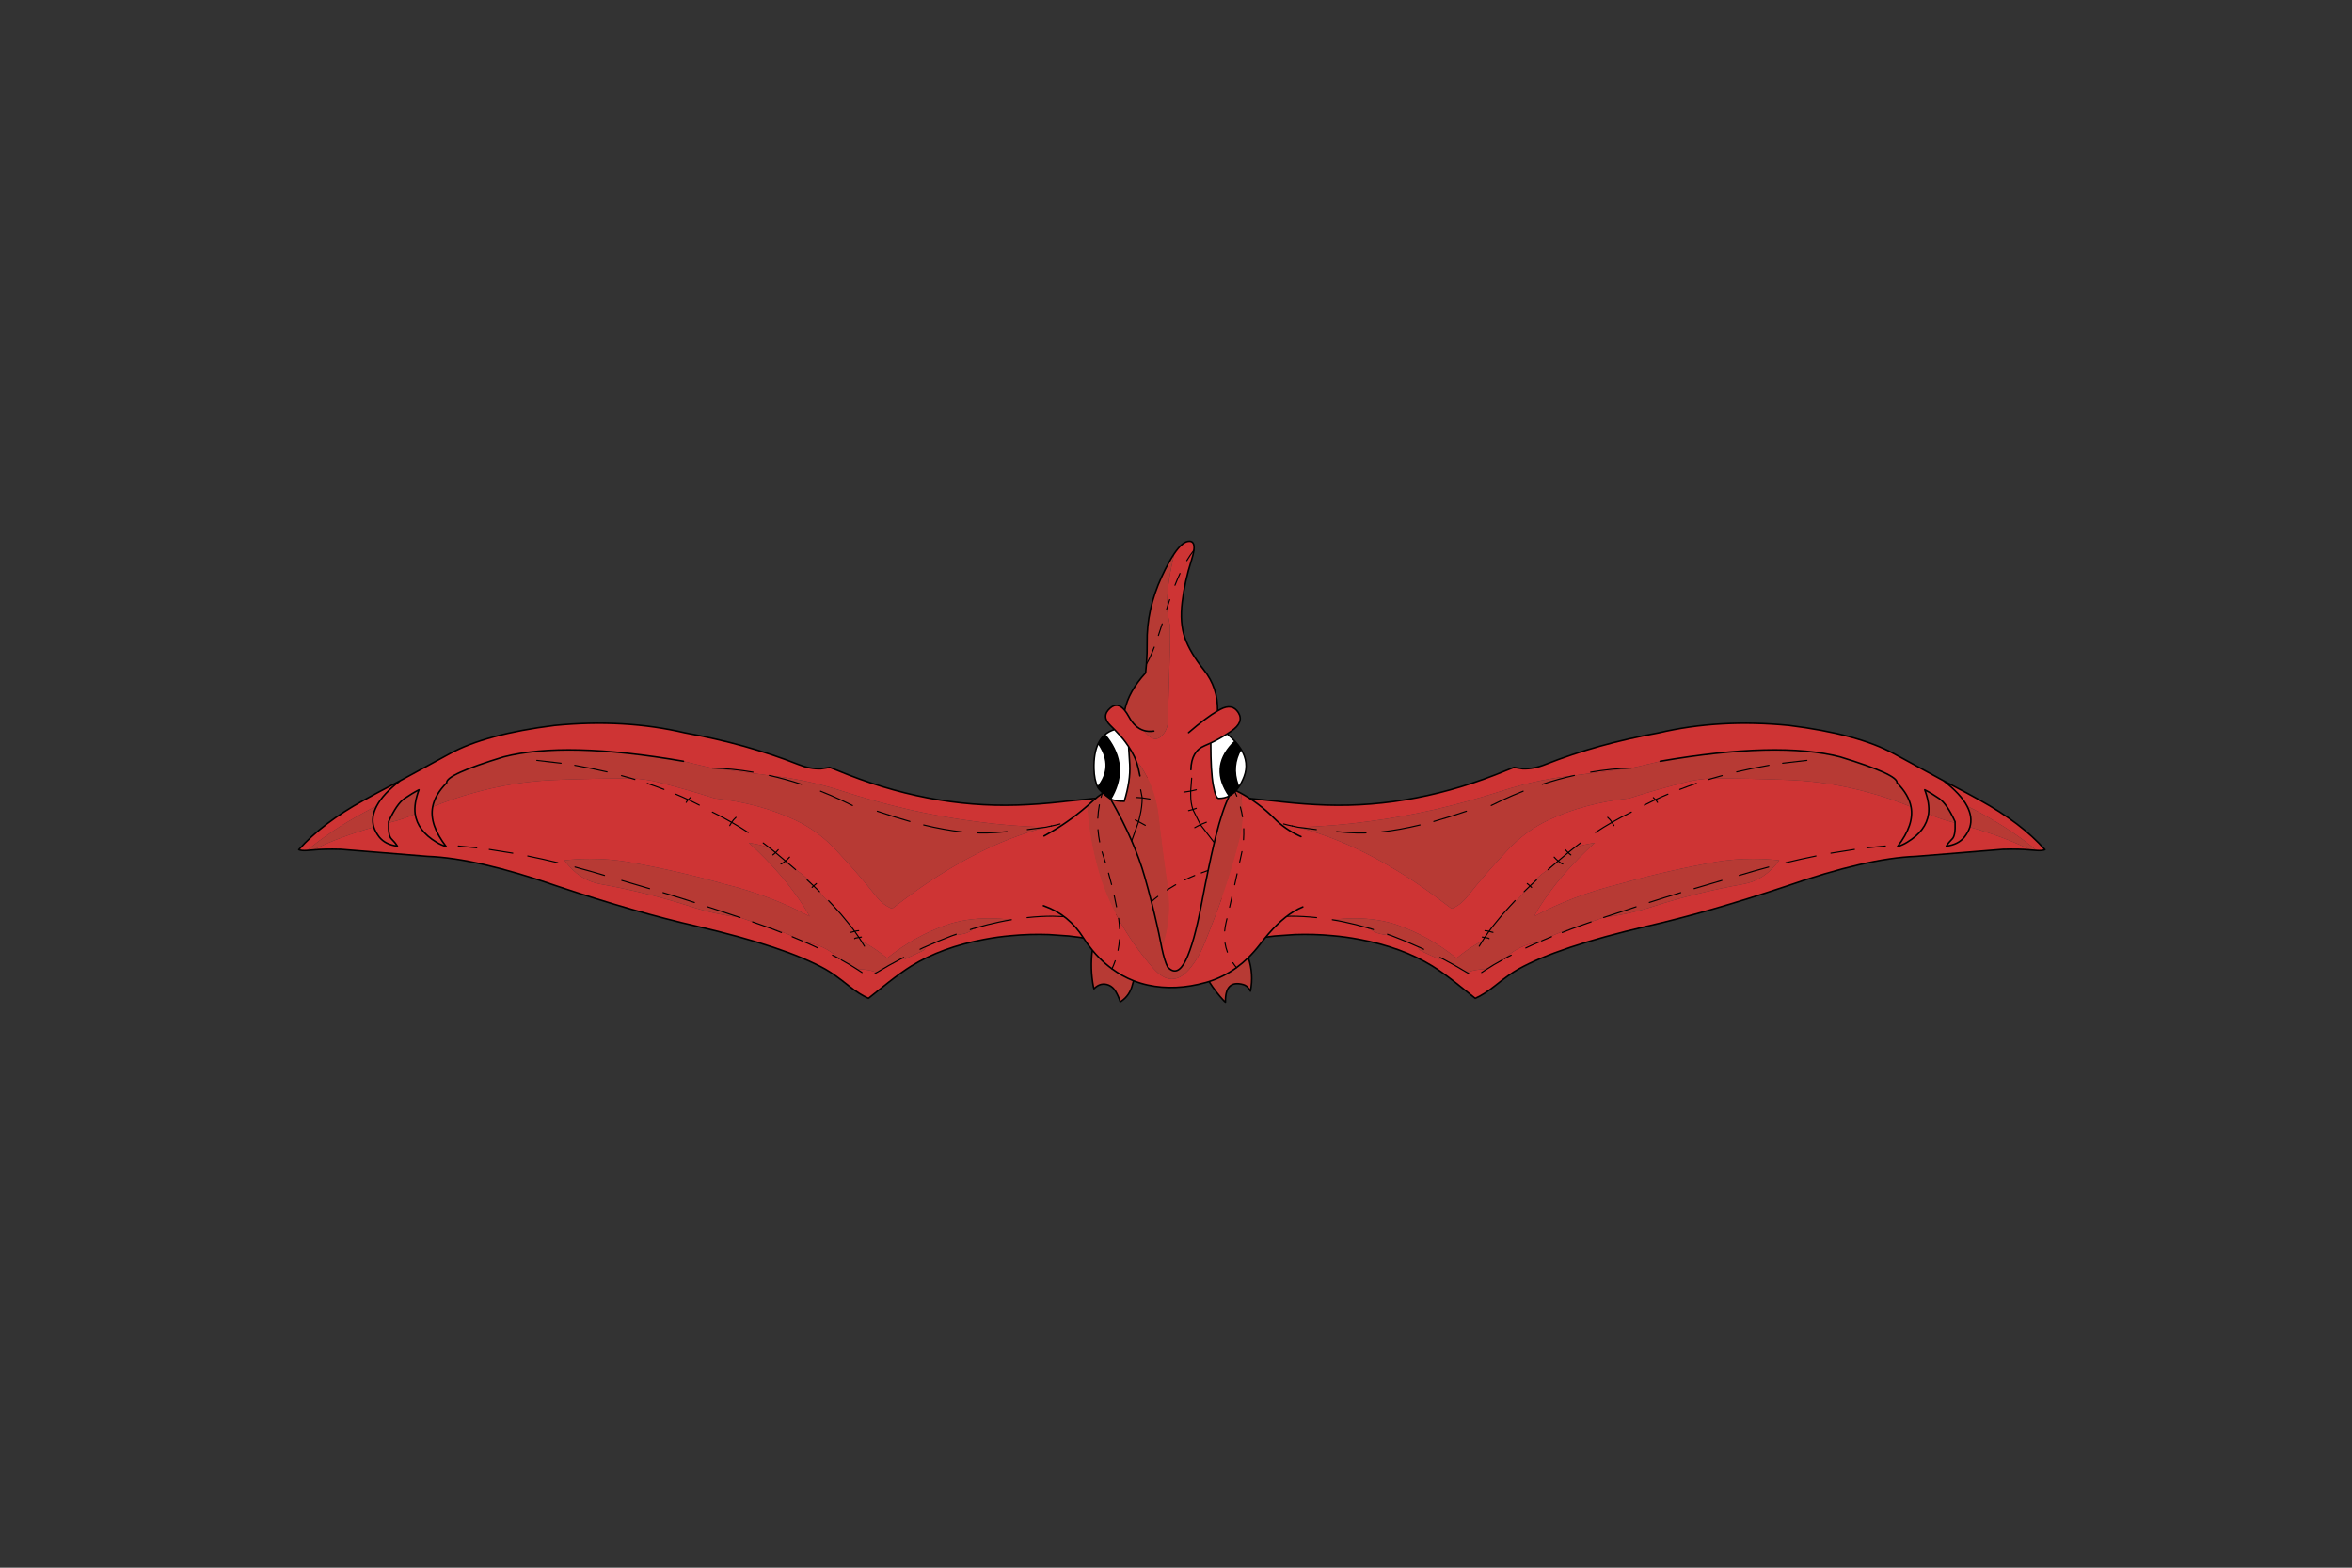 <?xml version="1.0" encoding="utf-8"?>
<!DOCTYPE svg PUBLIC "-//W3C//DTD SVG 1.1//EN" "http://www.w3.org/Graphics/SVG/1.1/DTD/svg11.dtd">
<svg version="1.1" xmlns="http://www.w3.org/2000/svg" xmlns:xlink="http://www.w3.org/1999/xlink" viewBox="0 0 30000 20000">

<rect x="0" y="0" width="30000" height="20000" fill="#333333" stroke="none"/>

<g enable-background="new">

<g>

<g>

<g transform="matrix(-0.49 0 0 0.49 15497 11049)">

<g>

<path fill-opacity="1.000" fill="rgb(183,58,52)" d="M -18476 -1986 Q -18652 -1896 -18855 -1757 Q -19057 -1616 -19266 -1155 L -19266 -1126 L -19190 -1145 Q -18881 -1222 -18575 -1359 Q -18610 -1629 -18476 -1986 Z M -19577 -1562 Q -19754 -1479 -19927 -1383 Q -20773 -923 -21390 -406 L -21225 -419 Q -21185 -442 -21145 -461 Q -20512 -770 -19651 -1014 Q -19730 -1270 -19577 -1562 Z M -14569 -3025 Q -15561 -3025 -16273 -2842 Q -17786 -2381 -17754 -2167 Q -18059 -1860 -18119 -1541 Q -17583 -1763 -17011 -1917 Q -16034 -2188 -15013 -2239 Q -13954 -2281 -12946 -2283 Q -12594 -2269 -12274 -2190 Q -11499 -1995 -10779 -1763 Q -9631 -1641 -8683 -1199 Q -8079 -915 -7607 -403 Q -7029 210 -6566 798 Q -6391 1018 -6160 1109 Q -5858 878 -5560 662 Q -4757 86 -3909 -343 Q -3058 -772 -2162 -1012 Q -3103 -1037 -4016 -1165 Q -4865 -1277 -5706 -1468 Q -6599 -1674 -7475 -1959 Q -8278 -2221 -9140 -2335 L -9356 -2360 L -9356 -2360 Q -9356 -2360 -9356 -2360 L -10826 -2551 L -10844 -2553 L -11036 -2595 L -11592 -2729 Q -13308 -3025 -14569 -3025 Z M -9890 -607 Q -8994 208 -8453 1059 Q -8374 1183 -8306 1311 Q -9308 770 -10541 464 Q -11741 123 -13048 -110 Q -13524 -188 -14005 -188 Q -14346 -188 -14689 -149 Q -14305 373 -13752 470 Q -12531 690 -11441 1041 Q -10822 1248 -10118 1339 L -9792 1453 L -9554 1537 Q -9056 1673 -8613 1893 L -8503 1948 L -8440 1975 Q -7939 2047 -7582 2371 L -7539 2410 Q -7510 2424 -7484 2441 Q -7259 2563 -7062 2693 L -7024 2687 Q -6779 2687 -6558 2771 Q -6246 2582 -5938 2420 L -5833 2433 Q -5784 2396 -5602 2319 Q -5345 2204 -5328 2181 L -5296 2139 L -5258 2087 L -5258 2087 Q -5258 2087 -5258 2087 Q -4934 1940 -4617 1820 L -4477 1796 L -4365 1777 Q -4207 1757 -4077 1665 L -4025 1624 Q -4001 1622 -3989 1612 L -3989 1612 Q -3989 1612 -3989 1612 L -3988 1611 Q -3671 1519 -3365 1455 Q -3208 1421 -3054 1398 Q -3360 1361 -3642 1361 Q -4254 1361 -4753 1536 Q -5566 1819 -6290 2398 Q -6542 2188 -6818 2026 Q -6893 1977 -6972 1936 L -6972 1936 L -6972 1936 L -6982 1920 L -7022 1858 L -7134 1698 Q -7211 1589 -7304 1479 Q -7479 1256 -7682 1041 Q -7867 906 -8015 714 L -8049 665 L -8202 517 L -8238 483 Q -8394 279 -8613 131 Q -8640 113 -8670 94 Q -8676 85 -8686 79 L -8730 41 L -8934 -132 L -9194 -351 L -9324 -455 Q -9500 -535 -9696 -570 L -9890 -607 Z">

</path>

<path fill-opacity="1.000" fill="rgb(206,52,52)" d="M -18476 -1986 Q -18610 -1629 -18575 -1359 Q -18881 -1222 -19190 -1145 L -19266 -1126 L -19266 -1155 Q -19057 -1616 -18855 -1757 Q -18652 -1896 -18476 -1986 Z M -14569 -3025 Q -13307 -3025 -11592 -2729 L -11036 -2595 L -10844 -2553 L -10826 -2551 L -9356 -2360 L -9140 -2335 Q -8278 -2221 -7475 -1959 Q -6599 -1674 -5706 -1468 Q -4865 -1277 -4016 -1165 Q -3103 -1037 -2162 -1012 Q -3058 -772 -3909 -343 Q -4757 86 -5560 662 Q -5858 878 -6160 1109 Q -6391 1018 -6566 798 Q -7029 210 -7607 -403 Q -8079 -915 -8683 -1199 Q -9631 -1641 -10779 -1763 Q -11499 -1995 -12274 -2190 Q -12594 -2269 -12946 -2283 Q -13954 -2281 -15013 -2239 Q -16034 -2188 -17011 -1917 Q -17583 -1763 -18119 -1541 Q -18059 -1860 -17754 -2167 Q -17786 -2381 -16273 -2842 Q -15562 -3025 -14569 -3025 Z M -9890 -607 L -9696 -570 Q -9500 -535 -9324 -455 L -9194 -351 L -8934 -132 L -8730 41 L -8686 79 Q -8676 85 -8670 94 Q -8640 113 -8613 131 Q -8394 279 -8238 483 L -8202 517 L -8049 665 L -8015 714 Q -7867 906 -7682 1041 Q -7479 1256 -7304 1479 Q -7211 1589 -7134 1698 L -7022 1858 L -6982 1920 L -6972 1936 Q -6893 1977 -6818 2026 Q -6542 2188 -6290 2398 Q -5566 1819 -4753 1536 Q -4254 1361 -3642 1361 Q -3360 1361 -3054 1398 Q -3208 1421 -3365 1455 Q -3671 1519 -3988 1611 L -3989 1612 Q -4001 1622 -4025 1624 L -4077 1665 Q -4207 1757 -4365 1777 L -4477 1796 L -4617 1820 Q -4934 1940 -5258 2087 L -5296 2139 L -5328 2181 Q -5345 2204 -5602 2319 Q -5784 2396 -5833 2433 L -5938 2420 Q -6246 2582 -6558 2771 Q -6779 2687 -7024 2687 L -7062 2693 Q -7259 2563 -7484 2441 Q -7510 2424 -7539 2410 L -7582 2371 Q -7939 2047 -8440 1975 L -8503 1948 L -8613 1893 Q -9056 1673 -9554 1537 L -9792 1453 L -10118 1339 Q -10822 1248 -11441 1041 Q -12531 690 -13752 470 Q -14305 373 -14689 -149 Q -14346 -188 -14005 -188 Q -13524 -188 -13048 -110 Q -11741 123 -10541 464 Q -9308 770 -8306 1311 Q -8374 1183 -8453 1059 Q -8994 208 -9890 -607 Z M -13794 -3720 Q -14357 -3720 -14944 -3662 Q -16732 -3439 -17672 -2927 Q -18594 -2421 -18963 -2223 Q -18963 -2223 -18963 -2223 L -18963 -2223 L -19229 -2083 Q -19565 -1908 -19904 -1720 Q -20993 -1120 -21605 -427 Q -21552 -403 -21459 -403 Q -21427 -403 -21390 -406 Q -20773 -923 -19927 -1383 Q -19754 -1479 -19577 -1562 L -19577 -1562 Q -19730 -1270 -19651 -1014 Q -20512 -770 -21145 -461 Q -21185 -442 -21225 -419 Q -21042 -439 -20764 -439 Q -20645 -439 -20508 -435 L -18244 -252 Q -16965 -204 -14874 524 Q -12841 1203 -11235 1569 Q -8932 2105 -7896 2685 Q -7660 2818 -7288 3118 Q -6996 3349 -6775 3443 L -6253 3027 Q -5916 2763 -5658 2602 Q -4866 2115 -3769 1911 Q -3413 1842 -3056 1812 Q -2706 1779 -2352 1779 Q -2214 1779 -2075 1784 L -1561 1820 Q -996 1882 -647 1984 Q -448 1572 -348 1356 Q -144 921 -63 489 Q 52 -114 -85 -633 Q -256 -1282 -634 -1720 Q -807 -1760 -889 -1760 Q -903 -1760 -914 -1759 L -1274 -1723 L -1646 -1685 L -1728 -1675 Q -2349 -1606 -2895 -1589 Q -3064 -1584 -3232 -1584 Q -5404 -1584 -7587 -2492 L -7786 -2571 L -7876 -2554 L -8012 -2533 Q -8033 -2532 -8054 -2532 Q -8319 -2532 -8607 -2648 Q -9954 -3180 -11548 -3468 Q -12620 -3720 -13794 -3720 Z">

</path>

<path fill="none" stroke-opacity="1.000" stroke="rgb(0,0,0)" stroke-linejoin="round" stroke-linecap="round" stroke-width="28.572" d="M -10826 -2551 L -10844 -2553 M -12946 -2283 L -13203 -2355 M -9780 -2445 Q -10313 -2536 -10826 -2551 M -2162 -1012 L -2154 -1013 L -2128 -1019 L -2067 -1033 M -2012 -1044 Q -1892 -1067 -1788 -1097 M -12946 -2283 L -12855 -2255 M -12099 -1996 Q -12309 -2078 -12530 -2152 M -11519 -1658 L -11500 -1689 L -11465 -1728 Q -11626 -1804 -11790 -1872 M -11411 -1783 L -11465 -1728 L -11414 -1705 L -11178 -1587 M -10223 -1269 Q -10293 -1208 -10335 -1139 Q -10117 -1015 -9906 -875 M -10335 -1139 L -10336 -1139 Q -10361 -1091 -10386 -1054 M -10335 -1139 Q -10581 -1280 -10838 -1405 M -8520 -2129 Q -8944 -2269 -9356 -2360 M -9194 -351 L -9233 -315 L -9264 -291 M -8934 -132 Q -8961 -109 -8992 -89 Q -9021 -64 -9053 -54 M -9194 -351 L -8934 -132 Q -8876 -179 -8830 -233 M -9123 -425 Q -9155 -386 -9194 -351 L -9324 -455 M -10118 1339 Q -10232 1299 -10350 1263 L -10962 1060 M -9324 -455 Q -9416 -528 -9515 -601 M -7191 -1577 Q -7341 -1652 -7494 -1723 Q -7751 -1843 -8023 -1950 M -3932 -863 Q -3692 -856 -3471 -872 L -3168 -897 M -5338 -1070 Q -4799 -940 -4336 -890 M -2640 -950 L -2162 -1012 M -6545 -1428 Q -6097 -1275 -5696 -1162 M -1587 1319 L -1976 1305 Q -2299 1304 -2645 1342 M -4490 1774 L -4617 1820 M -4025 1624 Q -4001 1622 -3989 1612 Q -4057 1628 -4124 1653 M -3054 1398 Q -3208 1421 -3365 1455 Q -3671 1519 -3988 1611 L -3989 1612 M -5258 2087 Q -5347 2123 -5432 2166 M -5938 2420 Q -6246 2582 -6558 2771 Q -6588 2786 -6614 2804 M -5859 2379 L -5938 2420 M -6972 1936 L -6879 2086 M -4617 1820 Q -4934 1940 -5258 2087 M -7682 1041 L -7813 899 M -7134 1698 Q -7211 1589 -7304 1479 Q -7479 1256 -7682 1041 M -7134 1698 Q -7171 1705 -7207 1719 L -7237 1725 M -7022 1858 L -7119 1877 L -7135 1889 M -6972 1936 L -6982 1920 L -7022 1858 L -7134 1698 Q -7080 1684 -7029 1681 M -7022 1858 L -6958 1848 M -8238 483 L -8371 360 M -8670 94 Q -8676 85 -8686 79 L -8730 41 L -8934 -132 M -8202 517 L -8225 538 L -8242 556 M -8202 517 L -8238 483 M -8129 456 L -8202 517 L -8049 665 M -9039 1730 Q -9285 1630 -9554 1537 L -9792 1453 M -8503 1948 Q -8631 1892 -8762 1839 M -7484 2441 Q -7259 2563 -7062 2693 L -6941 2772 M -7539 2410 Q -7621 2363 -7711 2320 M -8090 2133 Q -8257 2052 -8440 1975 M -11306 947 Q -11689 822 -12123 692 M -16972 -475 L -17452 -523 M -13580 -2452 Q -13989 -2548 -14421 -2623 M -14776 -2678 L -15408 -2751 M -14861 -88 Q -15243 -181 -15644 -262 M -16034 -336 L -16646 -433 M -13646 243 Q -14018 130 -14414 25 M -12473 588 L -13197 374">

</path>

<path fill="none" stroke-opacity="1.000" stroke="rgb(0,0,0)" stroke-linejoin="round" stroke-linecap="round" stroke-width="40" d="M -11592 -2729 Q -14657 -3258 -16273 -2842 Q -17786 -2381 -17754 -2167 Q -18059 -1860 -18119 -1541 M -21225 -419 Q -20963 -447 -20508 -435 L -18244 -252 Q -16965 -204 -14874 524 Q -12841 1203 -11235 1569 Q -8932 2105 -7896 2685 Q -7660 2818 -7288 3118 Q -6996 3349 -6775 3443 L -6253 3027 Q -5916 2763 -5658 2602 Q -4866 2115 -3769 1911 Q -3413 1842 -3056 1812 Q -2569 1766 -2075 1784 L -1561 1820 Q -996 1882 -647 1984 Q -448 1572 -348 1356 Q -144 921 -63 489 Q 52 -114 -85 -633 Q -256 -1282 -634 -1720 Q -837 -1767 -914 -1759 L -1274 -1723 L -1646 -1685 L -1728 -1675 Q -2349 -1606 -2895 -1589 Q -5235 -1513 -7587 -2492 L -7786 -2571 L -7876 -2554 L -8012 -2533 Q -8296 -2523 -8607 -2648 Q -9954 -3180 -11548 -3468 Q -13134 -3841 -14944 -3662 Q -16732 -3439 -17672 -2927 Q -18594 -2421 -18963 -2223 Q -19412 -1879 -19577 -1562 Q -19730 -1270 -19651 -1014 Q -19609 -886 -19510 -757 Q -19350 -558 -19037 -519 Q -19101 -620 -19192 -708 Q -19279 -793 -19266 -1126 L -19266 -1155 Q -19057 -1616 -18855 -1757 Q -18652 -1896 -18476 -1986 Q -18610 -1629 -18575 -1359 Q -18512 -919 -18021 -622 Q -17903 -549 -17768 -508 Q -18208 -1081 -18119 -1541 M -21225 -419 L -21390 -406 Q -21534 -395 -21605 -427 Q -20993 -1120 -19904 -1720 Q -19565 -1908 -19229 -2083 L -18963 -2223">

</path>

<path fill="none" stroke-opacity="1.000" stroke="rgb(0,0,0)" stroke-linejoin="round" stroke-linecap="round" stroke-width="28.572" d="M -2067 -1033 L -2012 -1044">

</path>

</g>

</g>

<g transform="matrix(0.49 0 0 0.49 14397 11049)">

<g>

<path fill-opacity="1.000" fill="rgb(183,58,52)" d="M -18476 -1986 Q -18652 -1896 -18855 -1757 Q -19057 -1616 -19266 -1155 L -19266 -1126 L -19190 -1145 Q -18881 -1222 -18575 -1359 Q -18610 -1629 -18476 -1986 Z M -19577 -1562 Q -19754 -1479 -19927 -1383 Q -20773 -923 -21390 -406 L -21225 -419 Q -21185 -442 -21145 -461 Q -20512 -770 -19651 -1014 Q -19730 -1270 -19577 -1562 Z M -14569 -3025 Q -15561 -3025 -16273 -2842 Q -17786 -2381 -17754 -2167 Q -18059 -1860 -18119 -1541 Q -17583 -1763 -17011 -1917 Q -16034 -2188 -15013 -2239 Q -13954 -2281 -12946 -2283 Q -12594 -2269 -12274 -2190 Q -11499 -1995 -10779 -1763 Q -9631 -1641 -8683 -1199 Q -8079 -915 -7607 -403 Q -7029 210 -6566 798 Q -6391 1018 -6160 1109 Q -5858 878 -5560 662 Q -4757 86 -3909 -343 Q -3058 -772 -2162 -1012 Q -3103 -1037 -4016 -1165 Q -4865 -1277 -5706 -1468 Q -6599 -1674 -7475 -1959 Q -8278 -2221 -9140 -2335 L -9356 -2360 L -9356 -2360 Q -9356 -2360 -9356 -2360 L -10826 -2551 L -10844 -2553 L -11036 -2595 L -11592 -2729 Q -13308 -3025 -14569 -3025 Z M -9890 -607 Q -8994 208 -8453 1059 Q -8374 1183 -8306 1311 Q -9308 770 -10541 464 Q -11741 123 -13048 -110 Q -13524 -188 -14005 -188 Q -14346 -188 -14689 -149 Q -14305 373 -13752 470 Q -12531 690 -11441 1041 Q -10822 1248 -10118 1339 L -9792 1453 L -9554 1537 Q -9056 1673 -8613 1893 L -8503 1948 L -8440 1975 Q -7939 2047 -7582 2371 L -7539 2410 Q -7510 2424 -7484 2441 Q -7259 2563 -7062 2693 L -7024 2687 Q -6779 2687 -6558 2771 Q -6246 2582 -5938 2420 L -5833 2433 Q -5784 2396 -5602 2319 Q -5345 2204 -5328 2181 L -5296 2139 L -5258 2087 L -5258 2087 Q -5258 2087 -5258 2087 Q -4934 1940 -4617 1820 L -4477 1796 L -4365 1777 Q -4207 1757 -4077 1665 L -4025 1624 Q -4001 1622 -3989 1612 L -3989 1612 Q -3989 1612 -3989 1612 L -3988 1611 Q -3671 1519 -3365 1455 Q -3208 1421 -3054 1398 Q -3360 1361 -3642 1361 Q -4254 1361 -4753 1536 Q -5566 1819 -6290 2398 Q -6542 2188 -6818 2026 Q -6893 1977 -6972 1936 L -6972 1936 L -6972 1936 L -6982 1920 L -7022 1858 L -7134 1698 Q -7211 1589 -7304 1479 Q -7479 1256 -7682 1041 Q -7867 906 -8015 714 L -8049 665 L -8202 517 L -8238 483 Q -8394 279 -8613 131 Q -8640 113 -8670 94 Q -8676 85 -8686 79 L -8730 41 L -8934 -132 L -9194 -351 L -9324 -455 Q -9500 -535 -9696 -570 L -9890 -607 Z">

</path>

<path fill-opacity="1.000" fill="rgb(206,52,52)" d="M -18476 -1986 Q -18610 -1629 -18575 -1359 Q -18881 -1222 -19190 -1145 L -19266 -1126 L -19266 -1155 Q -19057 -1616 -18855 -1757 Q -18652 -1896 -18476 -1986 Z M -14569 -3025 Q -13307 -3025 -11592 -2729 L -11036 -2595 L -10844 -2553 L -10826 -2551 L -9356 -2360 L -9140 -2335 Q -8278 -2221 -7475 -1959 Q -6599 -1674 -5706 -1468 Q -4865 -1277 -4016 -1165 Q -3103 -1037 -2162 -1012 Q -3058 -772 -3909 -343 Q -4757 86 -5560 662 Q -5858 878 -6160 1109 Q -6391 1018 -6566 798 Q -7029 210 -7607 -403 Q -8079 -915 -8683 -1199 Q -9631 -1641 -10779 -1763 Q -11499 -1995 -12274 -2190 Q -12594 -2269 -12946 -2283 Q -13954 -2281 -15013 -2239 Q -16034 -2188 -17011 -1917 Q -17583 -1763 -18119 -1541 Q -18059 -1860 -17754 -2167 Q -17786 -2381 -16273 -2842 Q -15562 -3025 -14569 -3025 Z M -9890 -607 L -9696 -570 Q -9500 -535 -9324 -455 L -9194 -351 L -8934 -132 L -8730 41 L -8686 79 Q -8676 85 -8670 94 Q -8640 113 -8613 131 Q -8394 279 -8238 483 L -8202 517 L -8049 665 L -8015 714 Q -7867 906 -7682 1041 Q -7479 1256 -7304 1479 Q -7211 1589 -7134 1698 L -7022 1858 L -6982 1920 L -6972 1936 Q -6893 1977 -6818 2026 Q -6542 2188 -6290 2398 Q -5566 1819 -4753 1536 Q -4254 1361 -3642 1361 Q -3360 1361 -3054 1398 Q -3208 1421 -3365 1455 Q -3671 1519 -3988 1611 L -3989 1612 Q -4001 1622 -4025 1624 L -4077 1665 Q -4207 1757 -4365 1777 L -4477 1796 L -4617 1820 Q -4934 1940 -5258 2087 L -5296 2139 L -5328 2181 Q -5345 2204 -5602 2319 Q -5784 2396 -5833 2433 L -5938 2420 Q -6246 2582 -6558 2771 Q -6779 2687 -7024 2687 L -7062 2693 Q -7259 2563 -7484 2441 Q -7510 2424 -7539 2410 L -7582 2371 Q -7939 2047 -8440 1975 L -8503 1948 L -8613 1893 Q -9056 1673 -9554 1537 L -9792 1453 L -10118 1339 Q -10822 1248 -11441 1041 Q -12531 690 -13752 470 Q -14305 373 -14689 -149 Q -14346 -188 -14005 -188 Q -13524 -188 -13048 -110 Q -11741 123 -10541 464 Q -9308 770 -8306 1311 Q -8374 1183 -8453 1059 Q -8994 208 -9890 -607 Z M -13794 -3720 Q -14357 -3720 -14944 -3662 Q -16732 -3439 -17672 -2927 Q -18594 -2421 -18963 -2223 Q -18963 -2223 -18963 -2223 L -18963 -2223 L -19229 -2083 Q -19565 -1908 -19904 -1720 Q -20993 -1120 -21605 -427 Q -21552 -403 -21459 -403 Q -21427 -403 -21390 -406 Q -20773 -923 -19927 -1383 Q -19754 -1479 -19577 -1562 L -19577 -1562 Q -19730 -1270 -19651 -1014 Q -20512 -770 -21145 -461 Q -21185 -442 -21225 -419 Q -21042 -439 -20764 -439 Q -20645 -439 -20508 -435 L -18244 -252 Q -16965 -204 -14874 524 Q -12841 1203 -11235 1569 Q -8932 2105 -7896 2685 Q -7660 2818 -7288 3118 Q -6996 3349 -6775 3443 L -6253 3027 Q -5916 2763 -5658 2602 Q -4866 2115 -3769 1911 Q -3413 1842 -3056 1812 Q -2706 1779 -2352 1779 Q -2214 1779 -2075 1784 L -1561 1820 Q -996 1882 -647 1984 Q -448 1572 -348 1356 Q -144 921 -63 489 Q 52 -114 -85 -633 Q -256 -1282 -634 -1720 Q -807 -1760 -889 -1760 Q -903 -1760 -914 -1759 L -1274 -1723 L -1646 -1685 L -1728 -1675 Q -2349 -1606 -2895 -1589 Q -3064 -1584 -3232 -1584 Q -5404 -1584 -7587 -2492 L -7786 -2571 L -7876 -2554 L -8012 -2533 Q -8033 -2532 -8054 -2532 Q -8319 -2532 -8607 -2648 Q -9954 -3180 -11548 -3468 Q -12620 -3720 -13794 -3720 Z">

</path>

<path fill="none" stroke-opacity="1.000" stroke="rgb(0,0,0)" stroke-linejoin="round" stroke-linecap="round" stroke-width="28.572" d="M -10826 -2551 L -10844 -2553 M -12946 -2283 L -13203 -2355 M -9780 -2445 Q -10313 -2536 -10826 -2551 M -2162 -1012 L -2154 -1013 L -2128 -1019 L -2067 -1033 M -2012 -1044 Q -1892 -1067 -1788 -1097 M -12946 -2283 L -12855 -2255 M -12099 -1996 Q -12309 -2078 -12530 -2152 M -11519 -1658 L -11500 -1689 L -11465 -1728 Q -11626 -1804 -11790 -1872 M -11411 -1783 L -11465 -1728 L -11414 -1705 L -11178 -1587 M -10223 -1269 Q -10293 -1208 -10335 -1139 Q -10117 -1015 -9906 -875 M -10335 -1139 L -10336 -1139 Q -10361 -1091 -10386 -1054 M -10335 -1139 Q -10581 -1280 -10838 -1405 M -8520 -2129 Q -8944 -2269 -9356 -2360 M -9194 -351 L -9233 -315 L -9264 -291 M -8934 -132 Q -8961 -109 -8992 -89 Q -9021 -64 -9053 -54 M -9194 -351 L -8934 -132 Q -8876 -179 -8830 -233 M -9123 -425 Q -9155 -386 -9194 -351 L -9324 -455 M -10118 1339 Q -10232 1299 -10350 1263 L -10962 1060 M -9324 -455 Q -9416 -528 -9515 -601 M -7191 -1577 Q -7341 -1652 -7494 -1723 Q -7751 -1843 -8023 -1950 M -3932 -863 Q -3692 -856 -3471 -872 L -3168 -897 M -5338 -1070 Q -4799 -940 -4336 -890 M -2640 -950 L -2162 -1012 M -6545 -1428 Q -6097 -1275 -5696 -1162 M -1587 1319 L -1976 1305 Q -2299 1304 -2645 1342 M -4490 1774 L -4617 1820 M -4025 1624 Q -4001 1622 -3989 1612 Q -4057 1628 -4124 1653 M -3054 1398 Q -3208 1421 -3365 1455 Q -3671 1519 -3988 1611 L -3989 1612 M -5258 2087 Q -5347 2123 -5432 2166 M -5938 2420 Q -6246 2582 -6558 2771 Q -6588 2786 -6614 2804 M -5859 2379 L -5938 2420 M -6972 1936 L -6879 2086 M -4617 1820 Q -4934 1940 -5258 2087 M -7682 1041 L -7813 899 M -7134 1698 Q -7211 1589 -7304 1479 Q -7479 1256 -7682 1041 M -7134 1698 Q -7171 1705 -7207 1719 L -7237 1725 M -7022 1858 L -7119 1877 L -7135 1889 M -6972 1936 L -6982 1920 L -7022 1858 L -7134 1698 Q -7080 1684 -7029 1681 M -7022 1858 L -6958 1848 M -8238 483 L -8371 360 M -8670 94 Q -8676 85 -8686 79 L -8730 41 L -8934 -132 M -8202 517 L -8225 538 L -8242 556 M -8202 517 L -8238 483 M -8129 456 L -8202 517 L -8049 665 M -9039 1730 Q -9285 1630 -9554 1537 L -9792 1453 M -8503 1948 Q -8631 1892 -8762 1839 M -7484 2441 Q -7259 2563 -7062 2693 L -6941 2772 M -7539 2410 Q -7621 2363 -7711 2320 M -8090 2133 Q -8257 2052 -8440 1975 M -11306 947 Q -11689 822 -12123 692 M -16972 -475 L -17452 -523 M -13580 -2452 Q -13989 -2548 -14421 -2623 M -14776 -2678 L -15408 -2751 M -14861 -88 Q -15243 -181 -15644 -262 M -16034 -336 L -16646 -433 M -13646 243 Q -14018 130 -14414 25 M -12473 588 L -13197 374">

</path>

<path fill="none" stroke-opacity="1.000" stroke="rgb(0,0,0)" stroke-linejoin="round" stroke-linecap="round" stroke-width="40" d="M -11592 -2729 Q -14657 -3258 -16273 -2842 Q -17786 -2381 -17754 -2167 Q -18059 -1860 -18119 -1541 M -21225 -419 Q -20963 -447 -20508 -435 L -18244 -252 Q -16965 -204 -14874 524 Q -12841 1203 -11235 1569 Q -8932 2105 -7896 2685 Q -7660 2818 -7288 3118 Q -6996 3349 -6775 3443 L -6253 3027 Q -5916 2763 -5658 2602 Q -4866 2115 -3769 1911 Q -3413 1842 -3056 1812 Q -2569 1766 -2075 1784 L -1561 1820 Q -996 1882 -647 1984 Q -448 1572 -348 1356 Q -144 921 -63 489 Q 52 -114 -85 -633 Q -256 -1282 -634 -1720 Q -837 -1767 -914 -1759 L -1274 -1723 L -1646 -1685 L -1728 -1675 Q -2349 -1606 -2895 -1589 Q -5235 -1513 -7587 -2492 L -7786 -2571 L -7876 -2554 L -8012 -2533 Q -8296 -2523 -8607 -2648 Q -9954 -3180 -11548 -3468 Q -13134 -3841 -14944 -3662 Q -16732 -3439 -17672 -2927 Q -18594 -2421 -18963 -2223 Q -19412 -1879 -19577 -1562 Q -19730 -1270 -19651 -1014 Q -19609 -886 -19510 -757 Q -19350 -558 -19037 -519 Q -19101 -620 -19192 -708 Q -19279 -793 -19266 -1126 L -19266 -1155 Q -19057 -1616 -18855 -1757 Q -18652 -1896 -18476 -1986 Q -18610 -1629 -18575 -1359 Q -18512 -919 -18021 -622 Q -17903 -549 -17768 -508 Q -18208 -1081 -18119 -1541 M -21225 -419 L -21390 -406 Q -21534 -395 -21605 -427 Q -20993 -1120 -19904 -1720 Q -19565 -1908 -19229 -2083 L -18963 -2223">

</path>

<path fill="none" stroke-opacity="1.000" stroke="rgb(0,0,0)" stroke-linejoin="round" stroke-linecap="round" stroke-width="28.572" d="M -2067 -1033 L -2012 -1044">

</path>

</g>

</g>

<g transform="matrix(0.49 0 0 0.49 14898 11225)">

<g>

<path fill-opacity="1.000" fill="rgb(183,58,52)" d="M 29 -2731 Q 18 -2731 8 -2731 Q -776 -2726 -1474 -2386 Q -1599 -2325 -1713 -2248 Q -1836 -2166 -1946 -2064 L -2106 -1921 Q -2052 -1146 -1855 -395 Q -1659 357 -1282 1029 L -1276 1040 Q -894 1719 -385 2301 Q -138 2582 102 2582 Q 356 2582 602 2267 Q 800 2015 923 1716 Q 1200 1045 1441 361 Q 1694 -359 1875 -1101 Q 2015 -1677 1895 -2259 L 1717 -2350 Q 1597 -2408 1472 -2457 Q 775 -2731 29 -2731 Z M -1970 1830 Q -2032 2311 -1941 2784 L -1927 2835 Q -1807 2714 -1673 2714 Q -1610 2714 -1543 2741 Q -1434 2786 -1367 2898 Q -1289 3028 -1245 3172 L -1222 3164 Q -991 3009 -923 2720 L -896 2627 Q -1194 2510 -1458 2316 Q -1629 2191 -1785 2034 Q -1883 1935 -1970 1830 Z M 2090 2025 Q 1942 2169 1782 2285 Q 1453 2524 1069 2647 Q 1240 2920 1464 3159 L 1495 3185 Q 1485 2702 1801 2702 Q 1871 2702 1958 2726 Q 2051 2751 2109 2838 L 2146 2897 Q 2234 2453 2090 2025 Z">

</path>

<path fill-opacity="1.000" fill="rgb(206,52,52)" d="M 1895 -2259 Q 2015 -1677 1875 -1101 Q 1694 -359 1441 361 Q 1200 1045 923 1716 Q 800 2015 602 2267 Q 356 2582 102 2582 Q -138 2582 -385 2301 Q -894 1719 -1276 1040 L -1282 1029 L -1282 1029 Q -1282 1029 -1282 1029 Q -1659 357 -1855 -395 Q -2052 -1146 -2106 -1921 Q -2608 -1486 -3180 -1169 L -3155 -914 Q -3093 -111 -3225 679 Q -2578 909 -2203 1509 Q -2097 1677 -1970 1830 Q -1883 1935 -1785 2034 Q -1629 2191 -1458 2316 Q -1194 2510 -896 2627 Q -717 2697 -525 2739 Q -231 2803 76 2803 Q 518 2803 988 2671 L 1069 2647 Q 1453 2524 1782 2285 Q 1942 2169 2090 2025 Q 2251 1867 2398 1675 Q 2848 1083 3270 825 Q 3289 538 3323 253 Q 3408 -449 3399 -1155 Q 3043 -1323 2763 -1604 Q 2369 -2000 1895 -2259 Z">

</path>

<path fill="none" stroke-opacity="1.000" stroke="rgb(0,0,0)" stroke-linejoin="round" stroke-linecap="round" stroke-width="28.572" d="M 1717 -2350 L 1791 -2180 M 1971 -1332 Q 1976 -1190 1966 -1045 M 1884 -1897 Q 1918 -1770 1940 -1642 M 1925 -736 L 1908 -655 L 1866 -464 M -1713 -2248 L -1742 -2149 M -1786 -1954 Q -1819 -1782 -1827 -1606 M -1282 1029 L -1286 1001 M -1716 -728 L -1689 -641 L -1627 -444 M -1822 -1307 Q -1811 -1148 -1779 -987 M -1401 404 L -1339 701 M -1263 1557 Q -1274 1698 -1301 1834 M -1282 1029 Q -1266 1153 -1260 1273 M -1458 2316 Q -1411 2213 -1374 2107 M 1782 2285 Q 1730 2222 1688 2157 M 1484 1644 Q 1503 1765 1546 1881 M 1534 1012 L 1508 1124 Q 1484 1229 1475 1330 M 1665 437 L 1603 712 M -1548 -175 L -1469 121 M 1798 -157 L 1735 128">

</path>

<path fill="none" stroke-opacity="1.000" stroke="rgb(0,0,0)" stroke-linejoin="round" stroke-linecap="round" stroke-width="40" d="M -2106 -1921 L -1946 -2064 Q -1836 -2166 -1713 -2248 Q -1599 -2325 -1474 -2386 Q -776 -2726 8 -2731 Q 765 -2735 1472 -2457 Q 1597 -2408 1717 -2350 L 1895 -2259 Q 2369 -2000 2763 -1604 Q 3043 -1323 3399 -1155 L 3461 -1127 M -3227 -1143 L -3180 -1169 Q -2608 -1486 -2106 -1921 M -3225 679 Q -2578 909 -2203 1509 Q -2097 1677 -1970 1830 Q -1883 1935 -1785 2034 Q -1629 2191 -1458 2316 M -1970 1830 Q -2032 2311 -1941 2784 L -1927 2835 Q -1750 2657 -1543 2741 Q -1434 2786 -1367 2898 Q -1289 3028 -1245 3172 L -1222 3164 Q -991 3009 -923 2720 L -896 2627 Q -1194 2510 -1458 2316 M -896 2627 Q -717 2697 -525 2739 Q 190 2895 988 2671 L 1069 2647 Q 1453 2524 1782 2285 M -3243 673 L -3225 679 M 3270 825 Q 3391 751 3509 704 M 3270 825 Q 2848 1083 2398 1675 Q 2251 1867 2090 2025 Q 2234 2453 2146 2897 L 2109 2838 Q 2051 2751 1958 2726 Q 1483 2595 1495 3185 L 1464 3159 Q 1240 2920 1069 2647 M 2090 2025 Q 1942 2169 1782 2285">

</path>

</g>

</g>

<g transform="matrix(0.49 0 0 0.49 14924 10667)">

<g>

<path fill-opacity="1.000" fill="rgb(255,255,255)" d="M 1846 -2265 Q 1594 -1822 1766 -1340 L 1789 -1278 Q 1866 -1391 1927 -1548 Q 2065 -1910 1846 -2265 Z M -1867 -2415 Q -1989 -2164 -1980 -1756 Q -1974 -1468 -1882 -1277 Q -1464 -1800 -1840 -2376 L -1867 -2415 Z M 1486 -2662 Q 1274 -2526 1060 -2424 Q 1059 -1679 1125 -1323 Q 1187 -982 1265 -982 Q 1268 -982 1272 -983 Q 1419 -983 1540 -1046 Q 1036 -1775 1617 -2398 L 1691 -2468 Q 1602 -2565 1486 -2662 Z M -1445 -2774 Q -1592 -2731 -1698 -2638 Q -1621 -2553 -1561 -2462 Q -1084 -1737 -1547 -964 Q -1399 -907 -1199 -907 Q -1196 -907 -1192 -907 Q -1026 -1438 -1049 -1865 L -1078 -2331 L -1159 -2447 Q -1267 -2593 -1445 -2774 Z">

</path>

<path fill-opacity="1.000" fill="rgb(0,0,0)" d="M 1691 -2468 L 1617 -2398 Q 1036 -1775 1540 -1046 Q 1681 -1120 1789 -1278 L 1766 -1340 Q 1594 -1822 1846 -2265 Q 1783 -2367 1691 -2468 Z M -1707 -2640 Q -1720 -2640 -1720 -2619 Q -1809 -2535 -1867 -2415 L -1840 -2376 Q -1464 -1800 -1882 -1277 Q -1829 -1166 -1547 -964 Q -1084 -1737 -1561 -2462 Q -1621 -2553 -1698 -2638 Q -1703 -2640 -1707 -2640 Z">

</path>

<path fill-opacity="1.000" fill="rgb(206,52,52)" d="M 504 -7676 Q 483 -7676 458 -7671 Q 303 -7640 110 -7355 L 72 -7174 Q -76 -6553 -85 -5921 L 0 -5471 Q 3 -5139 -5 -4807 L -56 -2987 Q -61 -2830 -133 -2715 Q -250 -2532 -380 -2532 Q -523 -2532 -684 -2751 Q -916 -2822 -1072 -3110 Q -1126 -3209 -1180 -3275 Q -1287 -3405 -1396 -3405 Q -1476 -3405 -1556 -3335 Q -1802 -3122 -1549 -2878 L -1445 -2774 Q -1267 -2593 -1159 -2447 L -1078 -2331 Q -994 -2203 -931 -2074 Q -902 -2013 -876 -1937 Q -812 -1895 -770 -1832 Q -381 -1250 -299 -528 Q -190 432 -51 1385 L -39 1575 Q 14 2265 -215 2911 Q -141 3258 -60 3411 Q 33 3510 122 3510 Q 271 3510 409 3232 Q 627 2788 824 1738 Q 910 1280 991 893 Q 1073 494 1151 169 L 1190 6 Q 1359 -676 1540 -1046 L 1540 -1046 Q 1419 -983 1272 -983 Q 1269 -982 1265 -982 Q 1187 -982 1125 -1323 Q 1059 -1679 1060 -2424 Q 1274 -2526 1486 -2662 L 1592 -2732 Q 1934 -2967 1778 -3216 Q 1683 -3366 1533 -3366 Q 1434 -3366 1310 -3301 L 1238 -3261 Q 1248 -3865 882 -4325 Q 516 -4786 384 -5169 Q 251 -5552 317 -6094 Q 382 -6637 557 -7181 Q 608 -7338 621 -7445 L 621 -7445 Q 621 -7445 621 -7445 Q 649 -7676 504 -7676 Z">

</path>

<path fill-opacity="1.000" fill="rgb(183,58,52)" d="M 110 -7355 Q -41 -7133 -216 -6756 Q -614 -5896 -597 -5023 Q -592 -4788 -615 -4480 L -636 -4249 Q -1078 -3769 -1180 -3275 Q -1126 -3209 -1072 -3110 Q -916 -2822 -684 -2751 Q -524 -2532 -380 -2532 Q -249 -2532 -133 -2715 Q -61 -2830 -56 -2987 L -5 -4807 Q 3 -5139 0 -5471 L -85 -5921 Q -76 -6553 72 -7174 L 110 -7355 Z M -1078 -2331 L -1049 -1865 Q -1026 -1438 -1192 -907 Q -1195 -907 -1199 -907 Q -1399 -907 -1547 -964 L -1547 -964 Q -1224 -399 -998 123 Q -787 610 -660 1058 Q -566 1388 -485 1706 Q -339 2281 -234 2814 L -215 2911 Q 14 2265 -39 1575 L -51 1385 Q -190 432 -299 -528 Q -381 -1250 -770 -1832 Q -812 -1895 -876 -1937 L -876 -1937 Q -876 -1937 -876 -1937 Q -902 -2013 -931 -2074 Q -994 -2203 -1078 -2331 Z">

</path>

<path fill="none" stroke-opacity="1.000" stroke="rgb(0,0,0)" stroke-linejoin="round" stroke-linecap="round" stroke-width="40" d="M 621 -7445 Q 653 -7710 458 -7671 Q 303 -7640 110 -7355 M 621 -7445 Q 608 -7338 557 -7181 Q 382 -6637 317 -6094 Q 251 -5552 384 -5169 Q 516 -4786 882 -4325 Q 1248 -3865 1238 -3261 L 1310 -3301 Q 1621 -3465 1778 -3216 Q 1934 -2967 1592 -2732 L 1486 -2662 Q 1602 -2565 1691 -2468 Q 1783 -2367 1846 -2265 Q 2065 -1910 1927 -1548 Q 1866 -1391 1789 -1278 Q 1681 -1120 1540 -1046 Q 1359 -676 1190 6 L 1151 169 Q 1073 494 991 893 Q 910 1280 824 1738 Q 627 2788 409 3232 Q 190 3675 -60 3411 Q -141 3258 -215 2911 L -234 2814 Q -339 2281 -485 1706 Q -566 1388 -660 1058 Q -787 610 -998 123 Q -1224 -399 -1547 -964 Q -1829 -1166 -1882 -1277 Q -1974 -1468 -1980 -1756 Q -1989 -2164 -1867 -2415 Q -1809 -2535 -1720 -2619 M -1698 -2638 Q -1592 -2731 -1445 -2774 L -1549 -2878 Q -1802 -3122 -1556 -3335 Q -1366 -3501 -1180 -3275 Q -1078 -3769 -636 -4249 L -615 -4480 Q -592 -4788 -597 -5023 Q -614 -5896 -216 -6756 Q -41 -7133 110 -7355 M 1486 -2662 Q 1274 -2526 1060 -2424 Q 1059 -1679 1125 -1323 Q 1190 -968 1272 -983 Q 1419 -983 1540 -1046 Q 1036 -1775 1617 -2398 L 1691 -2468 M 1060 -2424 L 901 -2354 Q 553 -2211 543 -1730 M 483 -2695 Q 941 -3089 1238 -3261 M 1846 -2265 Q 1594 -1822 1766 -1340 L 1789 -1278 M -684 -2751 Q -916 -2822 -1072 -3110 Q -1126 -3209 -1180 -3275 M -1445 -2774 Q -1267 -2593 -1159 -2447 L -1078 -2331 Q -994 -2203 -931 -2074 Q -902 -2013 -876 -1937 M -422 -2735 Q -563 -2714 -684 -2751 M -1882 -1277 Q -1464 -1800 -1840 -2376 L -1867 -2415 M -1720 -2619 L -1698 -2638 Q -1621 -2553 -1561 -2462 Q -1084 -1737 -1547 -964 Q -1396 -906 -1192 -907 Q -1026 -1438 -1049 -1865 L -1078 -2331 M -876 -1937 Q -823 -1783 -784 -1569">

</path>

<path fill="none" stroke-opacity="1.000" stroke="rgb(0,0,0)" stroke-linejoin="round" stroke-linecap="round" stroke-width="28.572" d="M 436 -7173 Q 526 -7324 621 -7445 M -85 -5921 L -9 -6156 M 128 -6532 Q 192 -6694 259 -6838 M 683 -1207 L 537 -1173 L 538 -1066 Q 536 -877 594 -693 L 683 -724 M 362 -1146 L 537 -1173 L 563 -1509 M 1151 169 L 790 -300 L 643 -221 M 594 -693 L 790 -300 L 945 -362 M 482 -664 L 594 -693 M 813 958 Q 901 924 991 893 M 387 1139 Q 512 1078 641 1025 M -51 1385 Q 33 1331 120 1281 L 147 1266 M -303 -5224 L -204 -5527 M -89 -5906 L -85 -5921 M -615 -4480 Q -527 -4618 -411 -4921 M -765 -1207 L -725 -997 L -523 -966 M -998 123 L -819 -378 L -906 -422 M -819 -378 L -780 -542 Q -727 -764 -725 -997 L -865 -1006 M -819 -378 L -644 -282 M -485 1706 Q -406 1633 -319 1569 M -76 1401 L -51 1385">

</path>

</g>

</g>

</g>

</g>

</g>

</svg>
